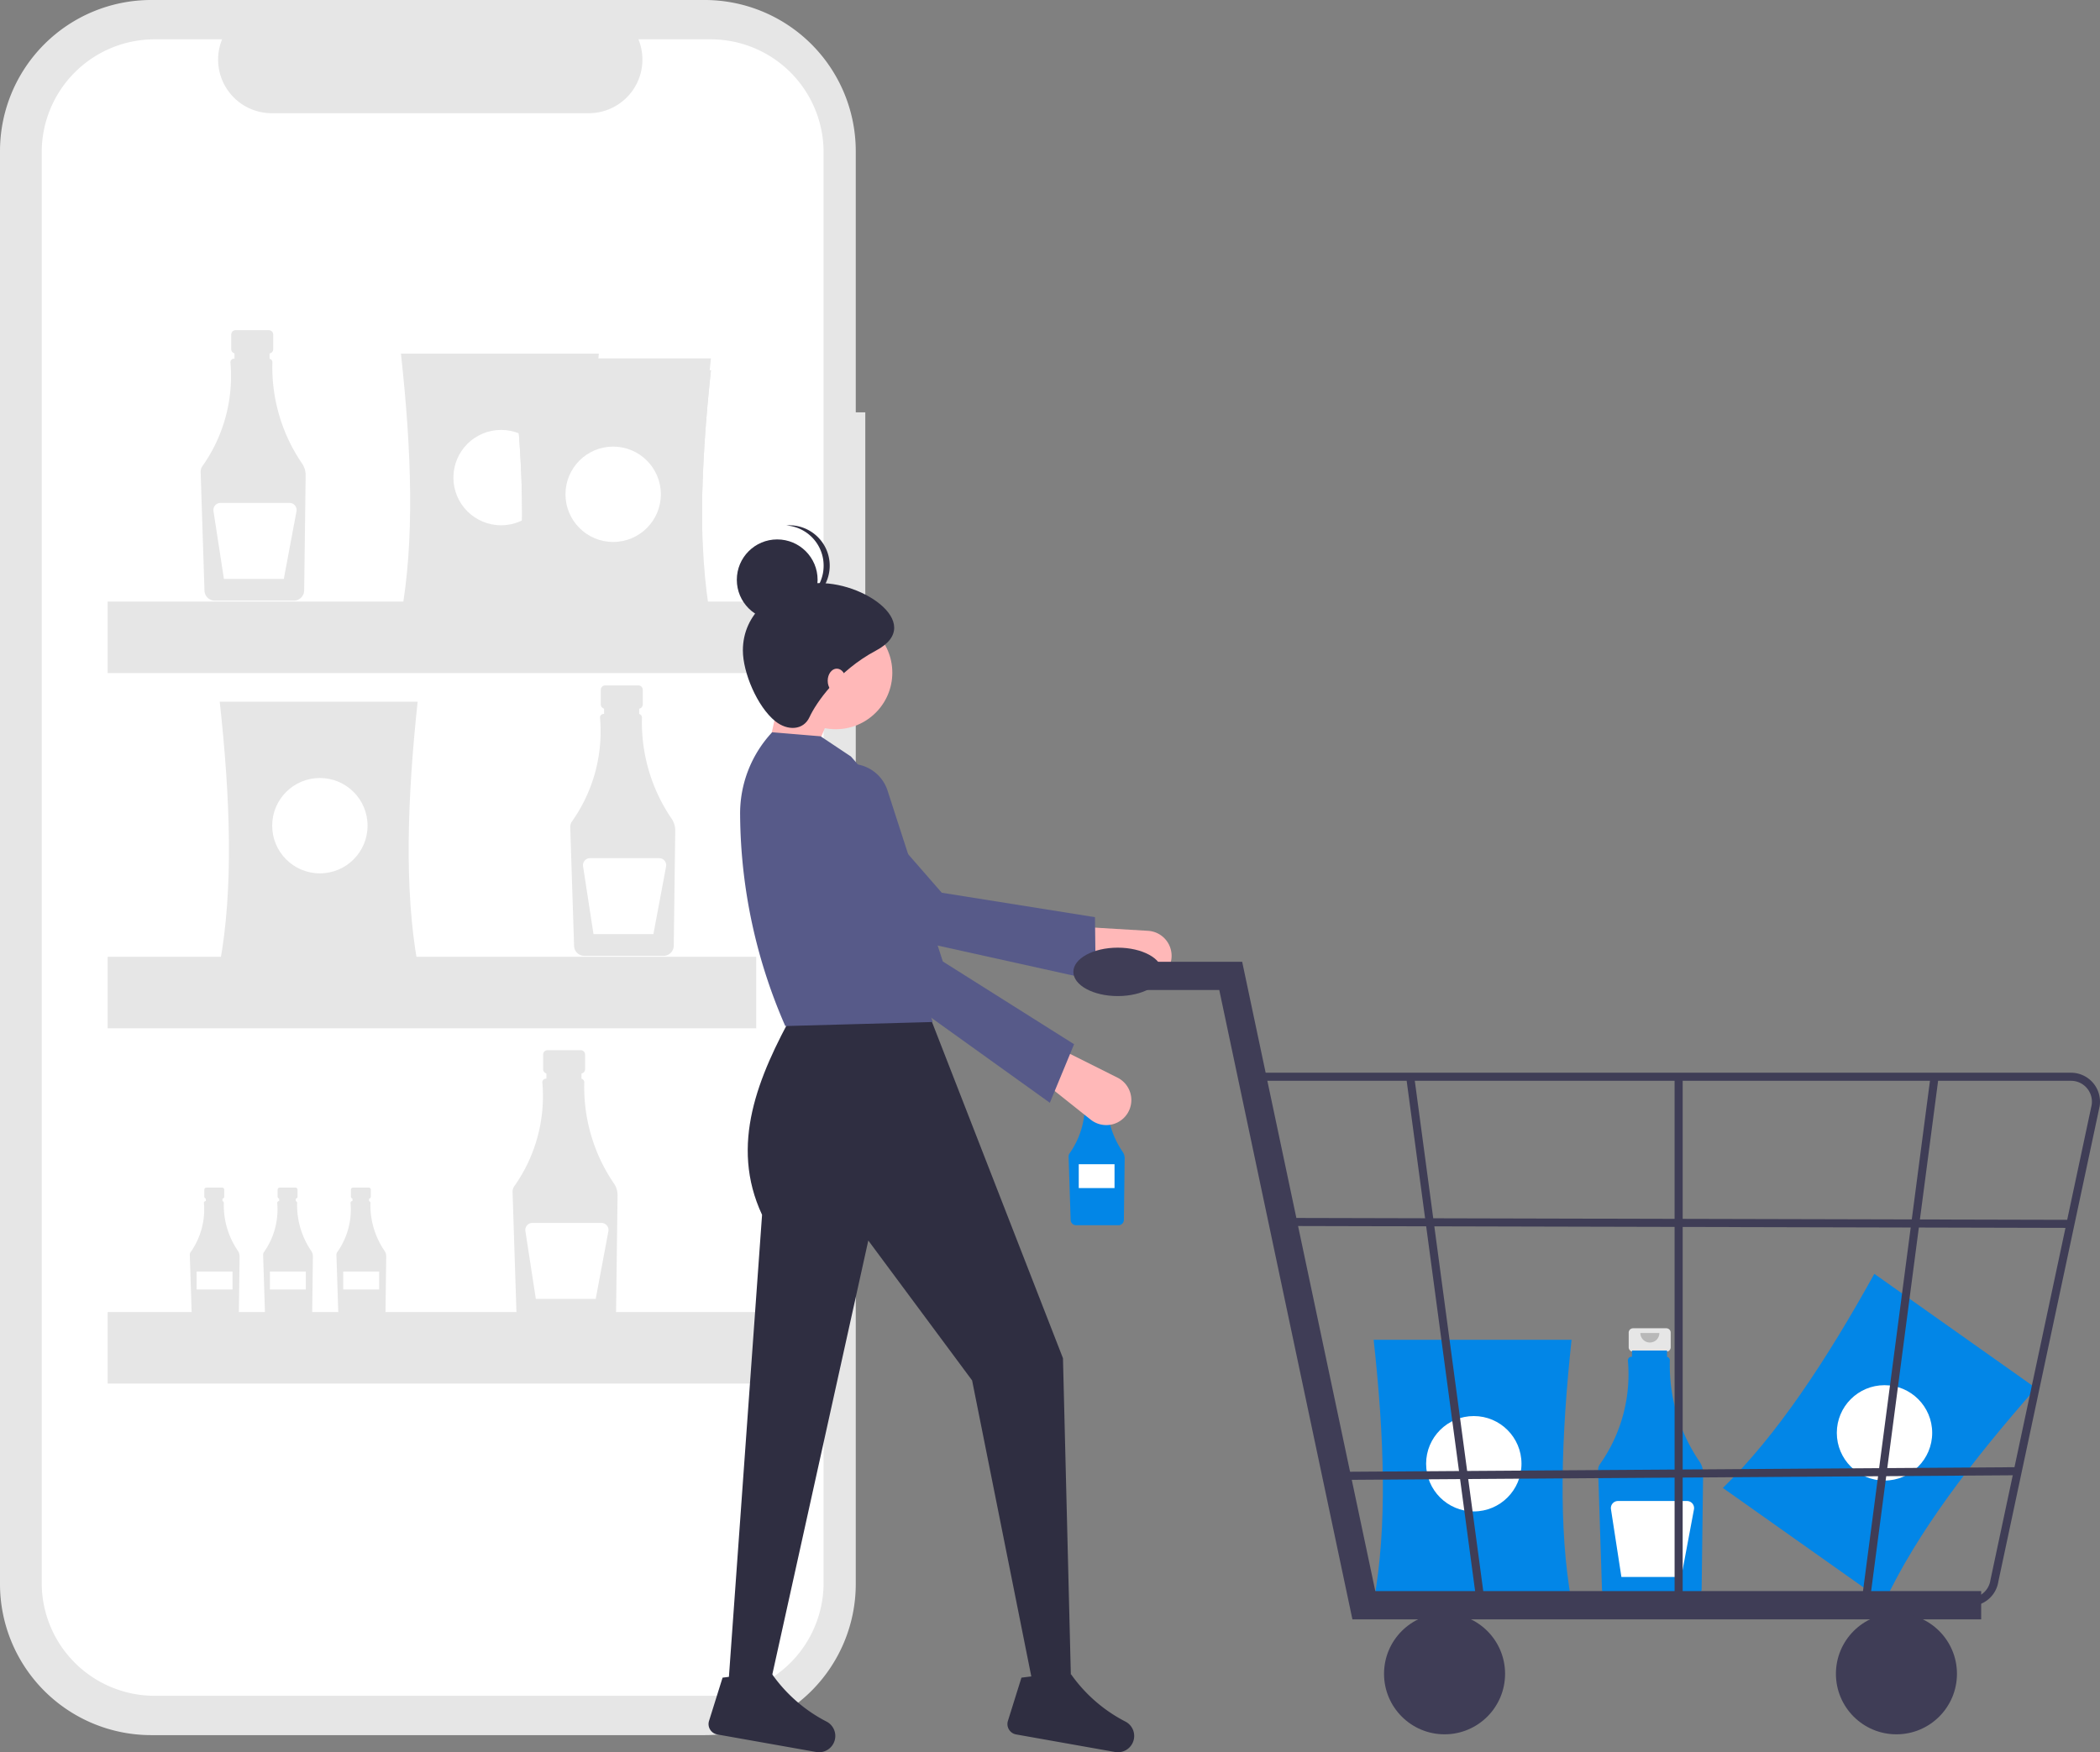 <svg xmlns="http://www.w3.org/2000/svg" width="536" height="447.3" viewBox="0 0 536 447.3">
  <rect x="0" y="0" width="536" height="447.3" fill="#808080" stroke="none"/>
  <g id="undraw_shopping_app_flsj_2_" data-name="undraw_shopping_app_flsj (2)" transform="translate(0 0)">
    <path id="Path_51" data-name="Path 51" d="M376.856,184.732h-2.434v-66.67a38.587,38.587,0,0,0-38.587-38.587H194.587A38.587,38.587,0,0,0,156,118.062V483.819a38.587,38.587,0,0,0,38.586,38.587h141.25a38.587,38.587,0,0,0,38.587-38.587V232.189h2.434Z" transform="translate(-156 -79.476)" fill="#e6e6e6"/>
    <path id="Path_52" data-name="Path 52" d="M344.385,96.107H325.947a13.69,13.69,0,0,1-12.676,18.861H232.353a13.69,13.69,0,0,1-12.676-18.861H202.456a28.816,28.816,0,0,0-28.816,28.816V490.143a28.816,28.816,0,0,0,28.816,28.816H344.385A28.816,28.816,0,0,0,373.2,490.143V124.924a28.816,28.816,0,0,0-28.816-28.816Z" transform="translate(-162.992 -86.069)" fill="#fff"/>
    <path id="Path_53" data-name="Path 53" d="M263.369,219.111H254.9a1.124,1.124,0,0,0-1.124,1.123v3.72a1.124,1.124,0,0,0,1.124,1.124h1.4v5.573h5.666v-5.573h1.4a1.124,1.124,0,0,0,1.124-1.124v-3.72A1.124,1.124,0,0,0,263.369,219.111Z" transform="translate(-194.756 -134.827)" fill="#e6e6e6"/>
    <path id="Path_54" data-name="Path 54" d="M266.734,256.886a43.567,43.567,0,0,1-7.579-25.83.919.919,0,0,0-.717-.917v-1.607h-8.95v1.585h-.123a.918.918,0,0,0-.917.92q0,.033,0,.067a39.76,39.76,0,0,1-7.143,26.442,2.531,2.531,0,0,0-.458,1.534l.979,30.272a2.621,2.621,0,0,0,2.6,2.529h20.243a2.621,2.621,0,0,0,2.6-2.574l.377-29.391A5.3,5.3,0,0,0,266.734,256.886Z" transform="translate(-189.633 -138.561)" fill="#e6e6e6"/>
    <path id="Path_55" data-name="Path 55" d="M265.666,292.166h-17.62a1.809,1.809,0,0,0-1.788,2.084l2.663,17.307H264.21l3.234-17.249a1.809,1.809,0,0,0-1.778-2.142Z" transform="translate(-191.77 -163.785)" fill="#fff"/>
    <path id="Path_56" data-name="Path 56" d="M419.654,369.345h-8.475a1.123,1.123,0,0,0-1.124,1.124v3.72a1.124,1.124,0,0,0,1.124,1.124h1.4v5.573h5.666v-5.573h1.4a1.124,1.124,0,0,0,1.123-1.124v-3.72a1.124,1.124,0,0,0-1.123-1.124Z" transform="translate(-256.707 -194.379)" fill="#e6e6e6"/>
    <path id="Path_57" data-name="Path 57" d="M423.019,407.121a43.567,43.567,0,0,1-7.579-25.83.919.919,0,0,0-.717-.917v-1.607h-8.95v1.585h-.123a.918.918,0,0,0-.917.919q0,.034,0,.067a39.76,39.76,0,0,1-7.143,26.442,2.531,2.531,0,0,0-.458,1.534l.979,30.272a2.62,2.62,0,0,0,2.6,2.529h20.243a2.621,2.621,0,0,0,2.6-2.574l.377-29.391a5.3,5.3,0,0,0-.911-3.029Z" transform="translate(-251.584 -198.114)" fill="#e6e6e6"/>
    <path id="Path_58" data-name="Path 58" d="M421.95,442.4H404.33a1.809,1.809,0,0,0-1.788,2.084l2.663,17.307h15.289l3.234-17.249a1.809,1.809,0,0,0-1.778-2.142Z" transform="translate(-253.72 -223.338)" fill="#fff"/>
    <path id="Path_59" data-name="Path 59" d="M246.945,581.733h-4.02a.533.533,0,0,0-.533.533v1.764a.533.533,0,0,0,.533.533h.666v2.644h2.687v-2.644h.666a.533.533,0,0,0,.533-.533v-1.764a.533.533,0,0,0-.533-.533Z" transform="translate(-190.246 -278.569)" fill="#e6e6e6"/>
    <path id="Path_60" data-name="Path 60" d="M248.541,599.651a20.665,20.665,0,0,1-3.6-12.253.436.436,0,0,0-.34-.435V586.2h-4.245v.752H240.3a.436.436,0,0,0-.435.436c0,.011,0,.021,0,.032a18.86,18.86,0,0,1-3.388,12.543,1.2,1.2,0,0,0-.217.728l.464,14.359a1.243,1.243,0,0,0,1.232,1.2h9.6a1.243,1.243,0,0,0,1.233-1.221l.179-13.942A2.516,2.516,0,0,0,248.541,599.651Z" transform="translate(-187.816 -280.34)" fill="#e6e6e6"/>
    <rect id="Rectangle_33" data-name="Rectangle 33" width="9.162" height="4.581" transform="translate(50.182 324.59)" fill="#fff"/>
    <path id="Path_61" data-name="Path 61" d="M277.945,581.733h-4.02a.533.533,0,0,0-.533.533v1.764a.533.533,0,0,0,.533.533h.666v2.644h2.687v-2.644h.666a.533.533,0,0,0,.533-.533v-1.764a.533.533,0,0,0-.533-.533Z" transform="translate(-202.534 -278.569)" fill="#e6e6e6"/>
    <path id="Path_62" data-name="Path 62" d="M279.541,599.651a20.665,20.665,0,0,1-3.6-12.253.436.436,0,0,0-.34-.435V586.2h-4.245v.752H271.3a.436.436,0,0,0-.435.436c0,.011,0,.021,0,.032a18.86,18.86,0,0,1-3.388,12.543,1.2,1.2,0,0,0-.217.728l.464,14.359a1.243,1.243,0,0,0,1.232,1.2h9.6a1.243,1.243,0,0,0,1.233-1.221l.179-13.942A2.516,2.516,0,0,0,279.541,599.651Z" transform="translate(-200.104 -280.34)" fill="#e6e6e6"/>
    <rect id="Rectangle_34" data-name="Rectangle 34" width="9.162" height="4.581" transform="translate(68.894 324.59)" fill="#fff"/>
    <path id="Path_63" data-name="Path 63" d="M308.945,581.733h-4.02a.533.533,0,0,0-.533.533v1.764a.533.533,0,0,0,.533.533h.666v2.644h2.687v-2.644h.666a.533.533,0,0,0,.533-.533v-1.764a.533.533,0,0,0-.533-.533Z" transform="translate(-214.822 -278.569)" fill="#e6e6e6"/>
    <path id="Path_64" data-name="Path 64" d="M310.541,599.651a20.665,20.665,0,0,1-3.6-12.253.436.436,0,0,0-.34-.435V586.2h-4.245v.752H302.3a.436.436,0,0,0-.435.436c0,.011,0,.021,0,.032a18.86,18.86,0,0,1-3.388,12.543,1.2,1.2,0,0,0-.217.728l.464,14.359a1.243,1.243,0,0,0,1.232,1.2h9.6a1.243,1.243,0,0,0,1.233-1.221l.179-13.942A2.516,2.516,0,0,0,310.541,599.651Z" transform="translate(-212.392 -280.34)" fill="#e6e6e6"/>
    <rect id="Rectangle_35" data-name="Rectangle 35" width="9.162" height="4.581" transform="translate(87.605 324.59)" fill="#fff"/>
    <path id="Path_65" data-name="Path 65" d="M395.264,523.613H386.79a1.124,1.124,0,0,0-1.124,1.124v3.72a1.123,1.123,0,0,0,1.123,1.123h1.4v5.573h5.666V529.58h1.4a1.123,1.123,0,0,0,1.123-1.123v-3.72A1.124,1.124,0,0,0,395.264,523.613Z" transform="translate(-247.039 -255.53)" fill="#e6e6e6"/>
    <path id="Path_66" data-name="Path 66" d="M398.629,561.389a43.567,43.567,0,0,1-7.579-25.83.919.919,0,0,0-.717-.917v-1.607h-8.95v1.585h-.123a.918.918,0,0,0-.917.919q0,.034,0,.067a39.76,39.76,0,0,1-7.143,26.442,2.531,2.531,0,0,0-.458,1.534l.979,30.272a2.62,2.62,0,0,0,2.6,2.529h20.243a2.621,2.621,0,0,0,2.6-2.574l.377-29.391A5.3,5.3,0,0,0,398.629,561.389Z" transform="translate(-241.916 -259.265)" fill="#e6e6e6"/>
    <path id="Path_67" data-name="Path 67" d="M397.561,596.668h-17.62a1.809,1.809,0,0,0-1.788,2.084l2.663,17.307H396.1l3.234-17.249a1.809,1.809,0,0,0-1.778-2.142Z" transform="translate(-244.052 -284.489)" fill="#fff"/>
    <path id="Path_68" data-name="Path 68" d="M376.058,295.973H325.544c3.532-19.094,2.719-42.151,0-66.946h50.514C373.412,253.823,372.62,276.88,376.058,295.973Z" transform="translate(-223.207 -138.757)" fill="#e6e6e6"/>
    <circle id="Ellipse_7" data-name="Ellipse 7" cx="12.172" cy="12.172" r="12.172" transform="translate(115.727 109.745)" fill="#fff"/>
    <path id="Path_69" data-name="Path 69" d="M299.428,443.183H248.914c3.532-19.094,2.719-42.151,0-66.946h50.514C296.782,401.032,295.991,424.09,299.428,443.183Z" transform="translate(-192.831 -197.111)" fill="#e6e6e6"/>
    <circle id="Ellipse_8" data-name="Ellipse 8" cx="12.172" cy="12.172" r="12.172" transform="translate(69.473 198.602)" fill="#fff"/>
    <path id="Path_70" data-name="Path 70" d="M423.447,303.031H372.933c3.532-19.094,2.719-42.151,0-66.946h50.514C420.8,260.881,420.01,283.938,423.447,303.031Z" transform="translate(-241.991 -141.555)" fill="#e6e6e6"/>
    <circle id="Ellipse_9" data-name="Ellipse 9" cx="12.172" cy="12.172" r="12.172" transform="translate(144.331 114.005)" fill="#fff"/>
    <path id="Path_71" data-name="Path 71" d="M423.447,297.99H372.933c3.532-19.094,2.719-42.151,0-66.946h50.514C420.8,255.839,420.01,278.9,423.447,297.99Z" transform="translate(-241.991 -139.557)" fill="#e6e6e6"/>
    <circle id="Ellipse_10" data-name="Ellipse 10" cx="12.172" cy="12.172" r="12.172" transform="translate(144.331 110.962)" fill="#fff"/>
    <path id="Path_72" data-name="Path 72" d="M423.447,303.031H372.933c3.532-19.094,2.719-42.151,0-66.946h50.514C420.8,260.881,420.01,283.938,423.447,303.031Z" transform="translate(-241.991 -141.555)" fill="#e6e6e6"/>
    <circle id="Ellipse_11" data-name="Ellipse 11" cx="12.172" cy="12.172" r="12.172" transform="translate(144.331 114.005)" fill="#fff"/>
    <rect id="Rectangle_36" data-name="Rectangle 36" width="165.541" height="18.258" transform="translate(27.479 153.565)" fill="#e6e6e6"/>
    <rect id="Rectangle_37" data-name="Rectangle 37" width="165.541" height="18.258" transform="translate(27.479 244.247)" fill="#e6e6e6"/>
    <rect id="Rectangle_38" data-name="Rectangle 38" width="165.541" height="18.258" transform="translate(27.479 334.929)" fill="#e6e6e6"/>
    <path id="Path_73" data-name="Path 73" d="M925.771,702.025l-41.241-29.17c13.909-13.549,26.56-32.843,38.658-54.657l41.241,29.169C947.95,666.083,933.99,684.451,925.771,702.025Z" transform="translate(-444.786 -293.023)" fill="#0286e7"/>
    <circle id="Ellipse_12" data-name="Ellipse 12" cx="12.172" cy="12.172" r="12.172" transform="translate(468.824 353.601)" fill="#fff"/>
    <path id="Path_74" data-name="Path 74" d="M619.895,536.554h-4.527a.6.6,0,0,0-.6.6v1.987a.6.6,0,0,0,.6.6h.75v2.977h3.027v-2.977h.75a.6.6,0,0,0,.6-.6v-1.987a.6.6,0,0,0-.6-.6Z" transform="translate(-337.854 -260.66)" fill="#e6e6e6"/>
    <path id="Path_75" data-name="Path 75" d="M621.692,556.734a23.274,23.274,0,0,1-4.049-13.8.491.491,0,0,0-.383-.49v-.859h-4.781v.847h-.066a.491.491,0,0,0-.49.491c0,.012,0,.024,0,.036a21.24,21.24,0,0,1-3.816,14.126,1.351,1.351,0,0,0-.245.819l.523,16.172a1.4,1.4,0,0,0,1.388,1.351h10.814a1.4,1.4,0,0,0,1.389-1.375l.2-15.7A2.834,2.834,0,0,0,621.692,556.734Z" transform="translate(-335.117 -262.655)" fill="#0286e7"/>
    <path id="Path_76" data-name="Path 76" d="M620,537.627a1.295,1.295,0,1,1-2.59,0" transform="translate(-338.9 -261.085)" opacity="0.2"/>
    <rect id="Rectangle_39" data-name="Rectangle 39" width="9.129" height="6.086" transform="translate(275.341 297.195)" fill="#fff"/>
    <path id="Path_77" data-name="Path 77" d="M854.3,641.218h-8.474a1.124,1.124,0,0,0-1.124,1.124v3.72a1.123,1.123,0,0,0,1.124,1.124h1.4v5.573H852.9v-5.573h1.4a1.124,1.124,0,0,0,1.124-1.124v-3.72a1.124,1.124,0,0,0-1.123-1.123Z" transform="translate(-428.998 -302.148)" fill="#e6e6e6"/>
    <path id="Path_78" data-name="Path 78" d="M857.664,678.994a43.567,43.567,0,0,1-7.579-25.83.919.919,0,0,0-.717-.917V650.64h-8.95v1.585h-.123a.918.918,0,0,0-.917.92q0,.033,0,.067a39.76,39.76,0,0,1-7.143,26.443,2.531,2.531,0,0,0-.458,1.534l.979,30.271a2.621,2.621,0,0,0,2.6,2.529H855.6a2.621,2.621,0,0,0,2.6-2.574l.377-29.391A5.3,5.3,0,0,0,857.664,678.994Z" transform="translate(-423.876 -305.883)" fill="#0286e7"/>
    <path id="Path_79" data-name="Path 79" d="M854.492,643.226a2.424,2.424,0,0,1-4.848,0" transform="translate(-430.958 -302.944)" opacity="0.2"/>
    <path id="Path_80" data-name="Path 80" d="M856.6,714.273h-17.62a1.809,1.809,0,0,0-1.788,2.084l2.663,17.307H855.14l3.234-17.249a1.809,1.809,0,0,0-1.778-2.142Z" transform="translate(-426.012 -331.107)" fill="#fff"/>
    <path id="Path_81" data-name="Path 81" d="M787.372,713.031H736.858c3.532-19.094,2.719-42.151,0-66.946h50.514C784.726,670.88,783.935,693.937,787.372,713.031Z" transform="translate(-386.25 -304.077)" fill="#0286e7"/>
    <circle id="Ellipse_13" data-name="Ellipse 13" cx="12.172" cy="12.172" r="12.172" transform="translate(363.998 361.482)" fill="#fff"/>
    <path id="Path_82" data-name="Path 82" d="M322.243,311.541l11.34-1.031,7.217-17.525-12.886-7.217Z" transform="translate(-127.736 -113.277)" fill="#ffb8b8"/>
    <path id="Path_83" data-name="Path 83" d="M633.747,481.206h0a6.394,6.394,0,0,0-5.554-8.762l-17.607-1.05-2.592,8.621,18.125,4.978A6.394,6.394,0,0,0,633.747,481.206Z" transform="translate(-335.168 -234.831)" fill="#ffb8b8"/>
    <path id="Path_84" data-name="Path 84" d="M562.384,454.528l-.194-16.176-39.109-6.24-30.129-34.555A9.862,9.862,0,0,0,480.1,395.8h0a9.862,9.862,0,0,0-1.718,15.043l24.856,30.589Z" transform="translate(-282.711 -204.222)" fill="#575a89"/>
    <path id="Path_85" data-name="Path 85" d="M463.726,681.227h10.309l25.57-115.611L526.1,601.331,541.56,678.65h9.794l-2.062-82.988L514.756,507h-34.02c-9.3,16.825-16.59,34.169-8.247,52.061Z" transform="translate(-277.981 -248.946)" fill="#2f2e41"/>
    <path id="Path_86" data-name="Path 86" d="M582.124,799.45a2.69,2.69,0,0,0,2.1,3.452l25.227,4.477a4.151,4.151,0,0,0,4.709-2.845h0a4.125,4.125,0,0,0-2.017-4.9,38.572,38.572,0,0,1-13.912-12.1c-2.773,2.582-5.871,2.339-9.162.436l-3.49.436Z" transform="translate(-324.865 -360.147)" fill="#2f2e41"/>
    <path id="Path_87" data-name="Path 87" d="M455.738,799.45a2.69,2.69,0,0,0,2.1,3.452l25.227,4.477a4.151,4.151,0,0,0,4.709-2.845h0a4.125,4.125,0,0,0-2.017-4.9,38.572,38.572,0,0,1-13.912-12.1c-2.773,2.582-5.871,2.339-9.162.436l-3.49.436Z" transform="translate(-274.766 -360.147)" fill="#2f2e41"/>
    <circle id="Ellipse_14" data-name="Ellipse 14" cx="14.433" cy="14.433" r="14.433" transform="translate(198.889 157.285)" fill="#ffb8b8"/>
    <path id="Path_88" data-name="Path 88" d="M480.491,464.154l37.628-1.031-11.051-34.779c6.867-11.009-.044-22.007-9.825-33l-7.732-5.155-12.371-1.031h0a30.37,30.37,0,0,0-8.178,21.157A136.288,136.288,0,0,0,480.491,464.154Z" transform="translate(-280.056 -202.231)" fill="#575a89"/>
    <path id="Path_89" data-name="Path 89" d="M616.05,540.284h0a6.394,6.394,0,0,0-1.659-10.241l-15.774-7.892-5.775,6.906,14.706,11.707A6.394,6.394,0,0,0,616.05,540.284Z" transform="translate(-329.162 -254.95)" fill="#ffb8b8"/>
    <path id="Path_90" data-name="Path 90" d="M560.092,489.039l6.186-14.948-33.5-21.122L518.67,409.347a9.862,9.862,0,0,0-11.126-6.672h0a9.862,9.862,0,0,0-7.5,13.154l10.819,37.9Z" transform="translate(-292.132 -207.529)" fill="#575a89"/>
    <path id="Path_91" data-name="Path 91" d="M470.13,343.276c0,5.616,3.647,14.313,8.247,18.041,3.1,2.508,7.186,2.4,8.763-1.031,1.618-3.522,7.195-11.8,17.01-17.01,13.085-6.943-4.64-18.821-17.01-17.01C477.845,327.627,470.13,333.882,470.13,343.276Z" transform="translate(-280.52 -177.229)" fill="#2f2e41"/>
    <circle id="Ellipse_15" data-name="Ellipse 15" cx="10.309" cy="10.309" r="10.309" transform="translate(188.064 137.698)" fill="#2f2e41"/>
    <path id="Path_92" data-name="Path 92" d="M498.027,311.933a10.3,10.3,0,0,0-9.536-10.27c.256-.019.512-.039.773-.039a10.309,10.309,0,1,1,0,20.618c-.261,0-.517-.02-.773-.039A10.3,10.3,0,0,0,498.027,311.933Z" transform="translate(-287.798 -167.534)" fill="#2f2e41"/>
    <ellipse id="Ellipse_16" data-name="Ellipse 16" cx="2.32" cy="3.093" rx="2.32" ry="3.093" transform="translate(211.26 170.687)" fill="#ffb8b8"/>
    <path id="Path_93" data-name="Path 93" d="M691,574.61H530.515L496.532,413.96h-29v-7.208h34.845L536.358,567.4H691Z" transform="translate(-185.327 -161.235)" fill="#3f3d56"/>
    <circle id="Ellipse_17" data-name="Ellipse 17" cx="15.447" cy="15.447" r="15.447" transform="translate(353.259 411.83)" fill="#3f3d56"/>
    <circle id="Ellipse_18" data-name="Ellipse 18" cx="15.447" cy="15.447" r="15.447" transform="translate(468.597 411.83)" fill="#3f3d56"/>
    <path id="Path_94" data-name="Path 94" d="M868.273,669.289H712.133L684.584,533.145H894.126a7.4,7.4,0,0,1,7.313,8.551l-25.854,121.34a7.366,7.366,0,0,1-7.312,6.253Zm-154.444-2.06H868.273a5.315,5.315,0,0,0,5.277-4.513L899.4,541.377a5.342,5.342,0,0,0-5.278-6.172H687.084Z" transform="translate(-365.529 -259.308)" fill="#3f3d56"/>
    <path id="Path_95" data-name="Path 95" d="M612.665,589.943,594.623,455.433l2.032-.336L614.7,589.608Z" transform="translate(-235.706 -180.399)" fill="#3f3d56"/>
    <path id="Path_96" data-name="Path 96" d="M789.377,588.913l-2.034-.33L804.858,455.1l2.034.33Z" transform="translate(-312.1 -180.401)" fill="#3f3d56"/>
    <rect id="Rectangle_40" data-name="Rectangle 40" width="2.06" height="134.511" transform="translate(427.421 274.866)" fill="#3f3d56"/>
    <rect id="Rectangle_41" data-name="Rectangle 41" width="2.06" height="199.368" transform="translate(329.571 312.967) rotate(-89.861)" fill="#3f3d56"/>
    <rect id="Rectangle_42" data-name="Rectangle 42" width="175.153" height="2.06" transform="translate(339.73 375.73) rotate(-0.392)" fill="#3f3d56"/>
    <ellipse id="Ellipse_19" data-name="Ellipse 19" cx="11.328" cy="6.179" rx="11.328" ry="6.179" transform="translate(273.964 241.913)" fill="#3f3d56"/>
  </g>
</svg>
